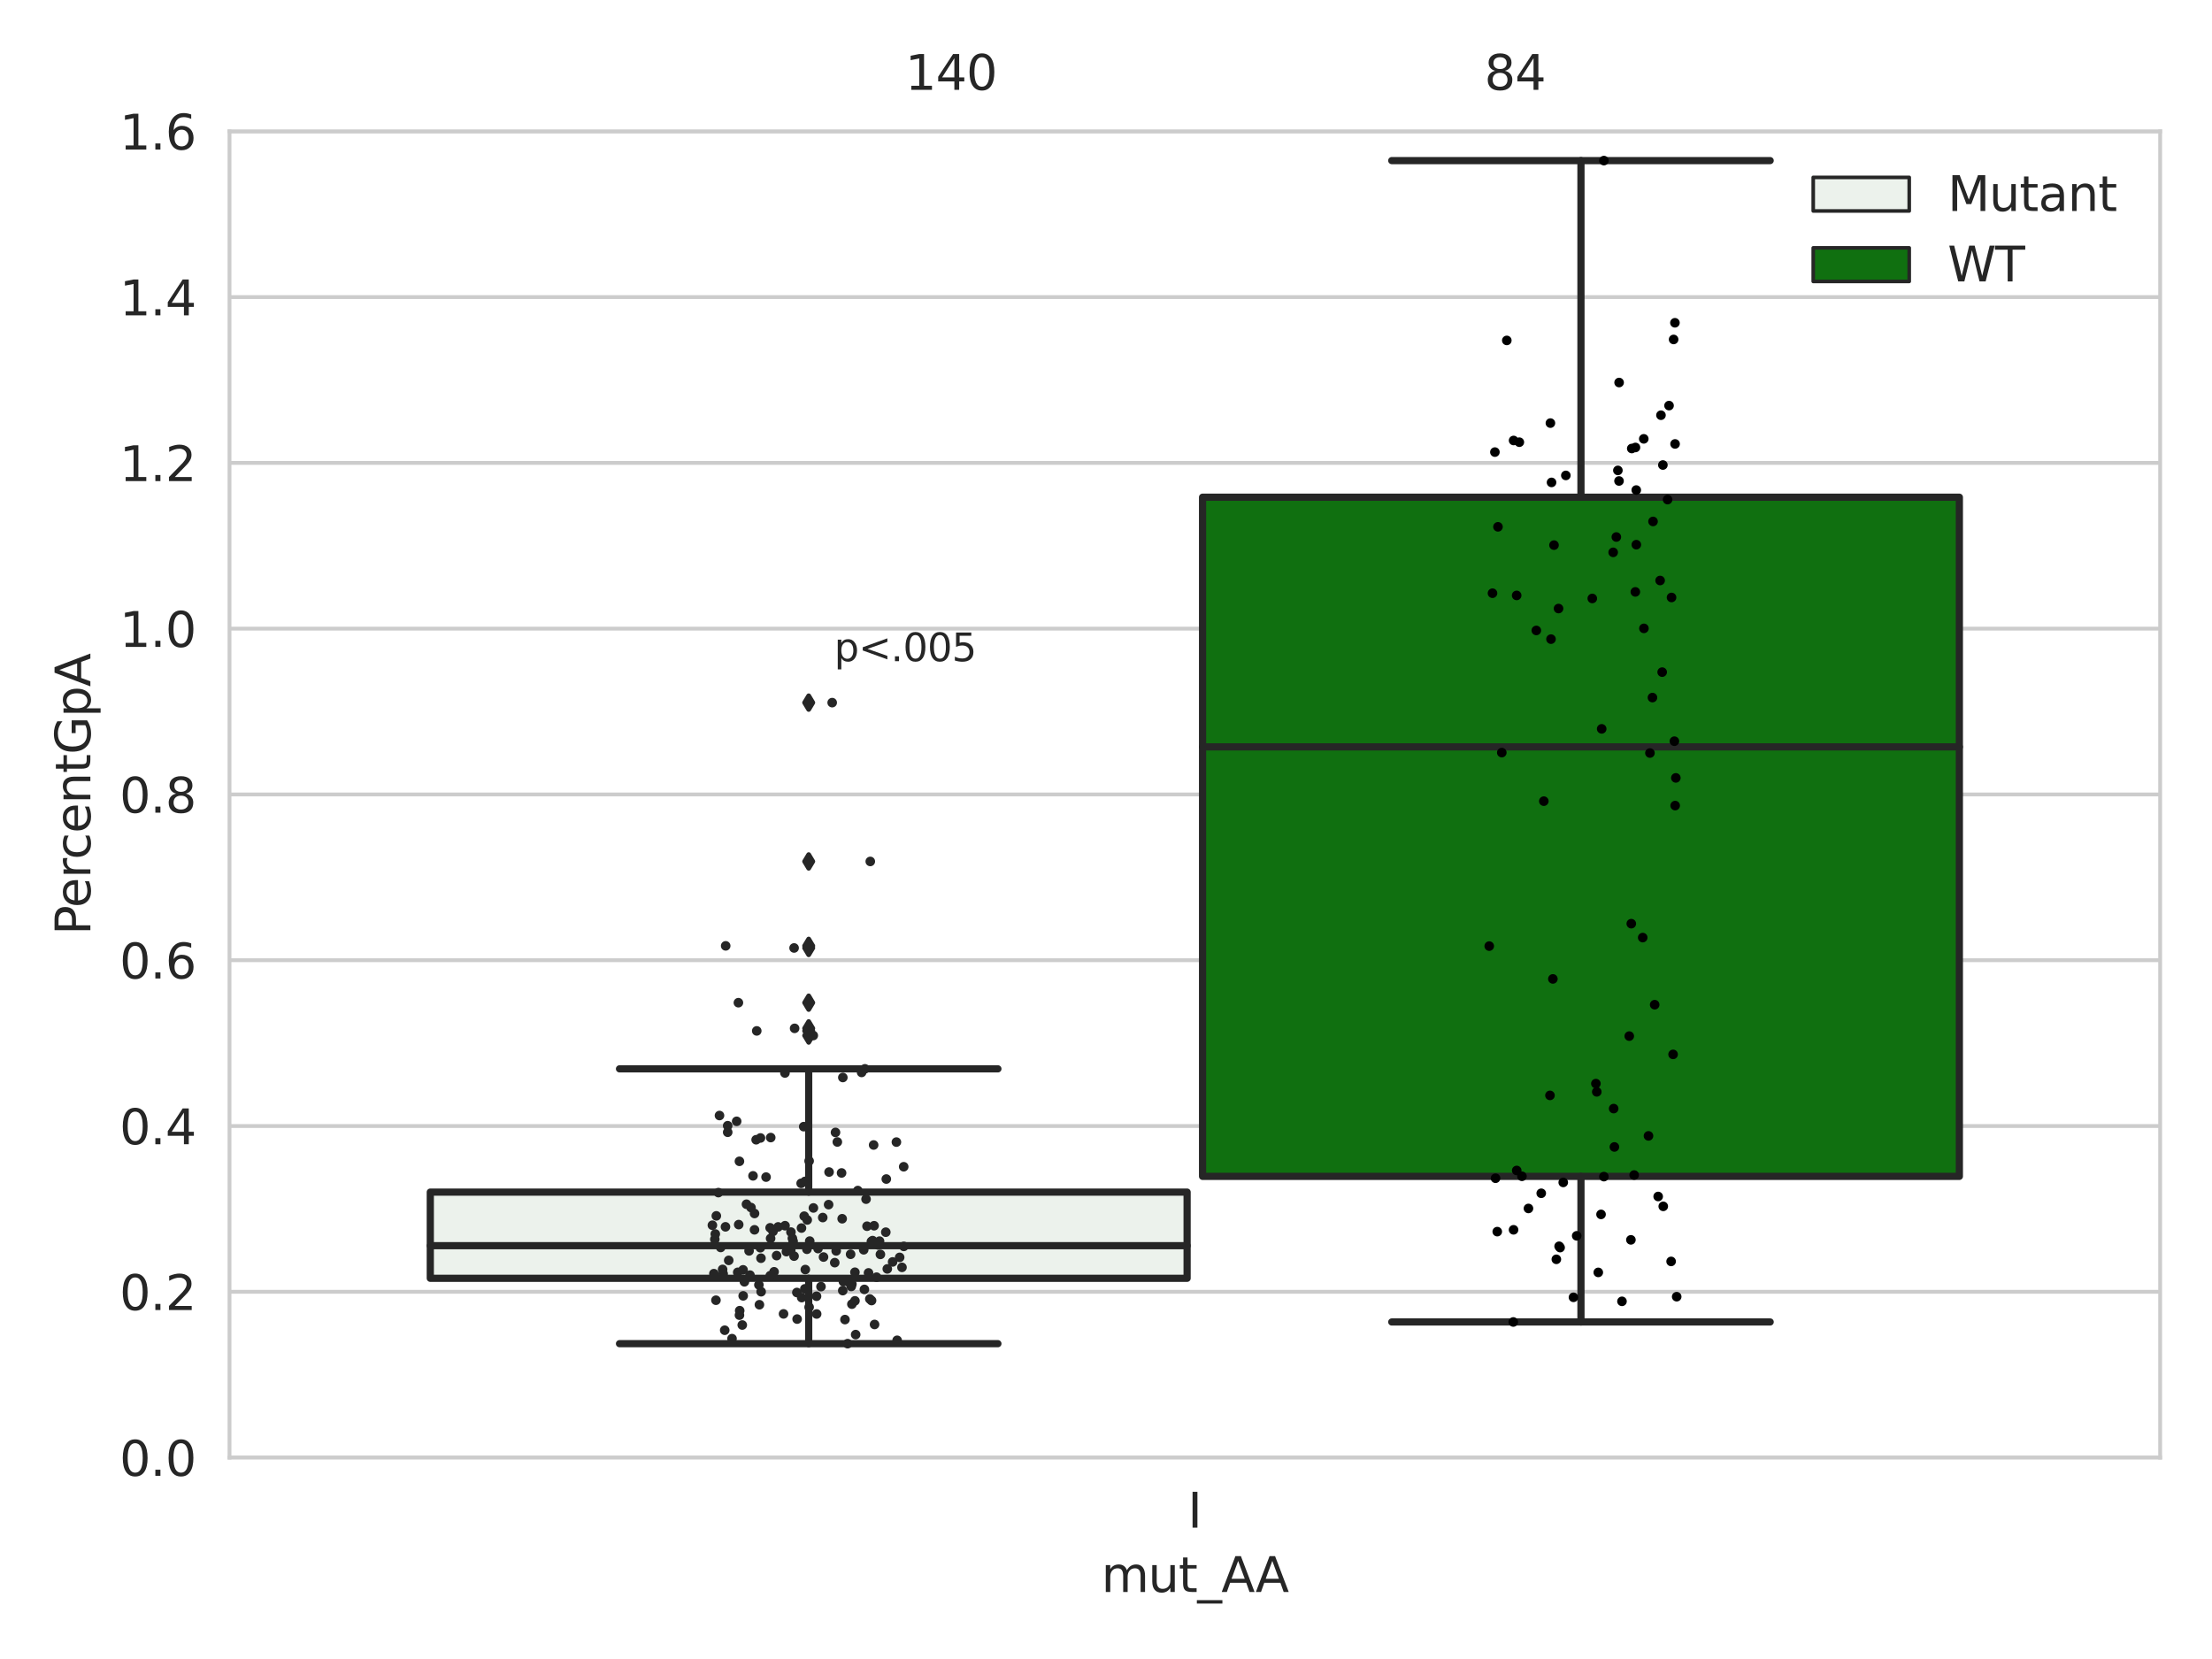 <?xml version="1.0" encoding="utf-8" standalone="no"?>
<!DOCTYPE svg PUBLIC "-//W3C//DTD SVG 1.1//EN"
  "http://www.w3.org/Graphics/SVG/1.1/DTD/svg11.dtd">
<svg xmlns:xlink="http://www.w3.org/1999/xlink" width="460.8pt" height="345.6pt" viewBox="0 0 460.8 345.6" xmlns="http://www.w3.org/2000/svg" version="1.1">
 <defs>
  <style type="text/css">*{stroke-linejoin: round; stroke-linecap: butt}</style>
 </defs>
 <g id="figure_1">
  <g id="patch_1">
   <path d="M 0 345.6 
L 460.8 345.6 
L 460.8 0 
L 0 0 
z
" style="fill: #ffffff"/>
  </g>
  <g id="axes_1">
   <g id="patch_2">
    <path d="M 47.81 303.64 
L 450 303.64 
L 450 27.354 
L 47.81 27.354 
z
" style="fill: #ffffff"/>
   </g>
   <g id="matplotlib.axis_1">
    <g id="xtick_1">
     <g id="text_1">
      <!-- I -->
      <g style="fill: #262626" transform="translate(247.43 318.238)scale(0.1 -0.1)">
       <defs>
        <path id="DejaVuSans-49" d="M 628 4666 
L 1259 4666 
L 1259 0 
L 628 0 
L 628 4666 
z
" transform="scale(0.016)"/>
       </defs>
       <use xlink:href="#DejaVuSans-49"/>
      </g>
     </g>
    </g>
    <g id="text_2">
     <!-- mut_AA -->
     <g style="fill: #262626" transform="translate(229.428 331.638)scale(0.1 -0.1)">
      <defs>
       <path id="DejaVuSans-6d" d="M 3328 2828 
Q 3544 3216 3844 3400 
Q 4144 3584 4550 3584 
Q 5097 3584 5394 3201 
Q 5691 2819 5691 2113 
L 5691 0 
L 5113 0 
L 5113 2094 
Q 5113 2597 4934 2840 
Q 4756 3084 4391 3084 
Q 3944 3084 3684 2787 
Q 3425 2491 3425 1978 
L 3425 0 
L 2847 0 
L 2847 2094 
Q 2847 2600 2669 2842 
Q 2491 3084 2119 3084 
Q 1678 3084 1418 2786 
Q 1159 2488 1159 1978 
L 1159 0 
L 581 0 
L 581 3500 
L 1159 3500 
L 1159 2956 
Q 1356 3278 1631 3431 
Q 1906 3584 2284 3584 
Q 2666 3584 2933 3390 
Q 3200 3197 3328 2828 
z
" transform="scale(0.016)"/>
       <path id="DejaVuSans-75" d="M 544 1381 
L 544 3500 
L 1119 3500 
L 1119 1403 
Q 1119 906 1312 657 
Q 1506 409 1894 409 
Q 2359 409 2629 706 
Q 2900 1003 2900 1516 
L 2900 3500 
L 3475 3500 
L 3475 0 
L 2900 0 
L 2900 538 
Q 2691 219 2414 64 
Q 2138 -91 1772 -91 
Q 1169 -91 856 284 
Q 544 659 544 1381 
z
M 1991 3584 
L 1991 3584 
z
" transform="scale(0.016)"/>
       <path id="DejaVuSans-74" d="M 1172 4494 
L 1172 3500 
L 2356 3500 
L 2356 3053 
L 1172 3053 
L 1172 1153 
Q 1172 725 1289 603 
Q 1406 481 1766 481 
L 2356 481 
L 2356 0 
L 1766 0 
Q 1100 0 847 248 
Q 594 497 594 1153 
L 594 3053 
L 172 3053 
L 172 3500 
L 594 3500 
L 594 4494 
L 1172 4494 
z
" transform="scale(0.016)"/>
       <path id="DejaVuSans-5f" d="M 3263 -1063 
L 3263 -1509 
L -63 -1509 
L -63 -1063 
L 3263 -1063 
z
" transform="scale(0.016)"/>
       <path id="DejaVuSans-41" d="M 2188 4044 
L 1331 1722 
L 3047 1722 
L 2188 4044 
z
M 1831 4666 
L 2547 4666 
L 4325 0 
L 3669 0 
L 3244 1197 
L 1141 1197 
L 716 0 
L 50 0 
L 1831 4666 
z
" transform="scale(0.016)"/>
      </defs>
      <use xlink:href="#DejaVuSans-6d"/>
      <use xlink:href="#DejaVuSans-75" x="97.412"/>
      <use xlink:href="#DejaVuSans-74" x="160.791"/>
      <use xlink:href="#DejaVuSans-5f" x="200"/>
      <use xlink:href="#DejaVuSans-41" x="250"/>
      <use xlink:href="#DejaVuSans-41" x="321.158"/>
     </g>
    </g>
   </g>
   <g id="matplotlib.axis_2">
    <g id="ytick_1">
     <g id="line2d_1">
      <path d="M 47.81 303.64 
L 450 303.64 
" clip-path="url(#pb70821bdb3)" style="fill: none; stroke: #cccccc; stroke-width: 0.8; stroke-linecap: round"/>
     </g>
     <g id="text_3">
      <!-- 0.0 -->
      <g style="fill: #262626" transform="translate(24.907 307.439)scale(0.1 -0.1)">
       <defs>
        <path id="DejaVuSans-30" d="M 2034 4250 
Q 1547 4250 1301 3770 
Q 1056 3291 1056 2328 
Q 1056 1369 1301 889 
Q 1547 409 2034 409 
Q 2525 409 2770 889 
Q 3016 1369 3016 2328 
Q 3016 3291 2770 3770 
Q 2525 4250 2034 4250 
z
M 2034 4750 
Q 2819 4750 3233 4129 
Q 3647 3509 3647 2328 
Q 3647 1150 3233 529 
Q 2819 -91 2034 -91 
Q 1250 -91 836 529 
Q 422 1150 422 2328 
Q 422 3509 836 4129 
Q 1250 4750 2034 4750 
z
" transform="scale(0.016)"/>
        <path id="DejaVuSans-2e" d="M 684 794 
L 1344 794 
L 1344 0 
L 684 0 
L 684 794 
z
" transform="scale(0.016)"/>
       </defs>
       <use xlink:href="#DejaVuSans-30"/>
       <use xlink:href="#DejaVuSans-2e" x="63.623"/>
       <use xlink:href="#DejaVuSans-30" x="95.41"/>
      </g>
     </g>
    </g>
    <g id="ytick_2">
     <g id="line2d_2">
      <path d="M 47.81 269.104 
L 450 269.104 
" clip-path="url(#pb70821bdb3)" style="fill: none; stroke: #cccccc; stroke-width: 0.8; stroke-linecap: round"/>
     </g>
     <g id="text_4">
      <!-- 0.2 -->
      <g style="fill: #262626" transform="translate(24.907 272.903)scale(0.1 -0.1)">
       <defs>
        <path id="DejaVuSans-32" d="M 1228 531 
L 3431 531 
L 3431 0 
L 469 0 
L 469 531 
Q 828 903 1448 1529 
Q 2069 2156 2228 2338 
Q 2531 2678 2651 2914 
Q 2772 3150 2772 3378 
Q 2772 3750 2511 3984 
Q 2250 4219 1831 4219 
Q 1534 4219 1204 4116 
Q 875 4013 500 3803 
L 500 4441 
Q 881 4594 1212 4672 
Q 1544 4750 1819 4750 
Q 2544 4750 2975 4387 
Q 3406 4025 3406 3419 
Q 3406 3131 3298 2873 
Q 3191 2616 2906 2266 
Q 2828 2175 2409 1742 
Q 1991 1309 1228 531 
z
" transform="scale(0.016)"/>
       </defs>
       <use xlink:href="#DejaVuSans-30"/>
       <use xlink:href="#DejaVuSans-2e" x="63.623"/>
       <use xlink:href="#DejaVuSans-32" x="95.41"/>
      </g>
     </g>
    </g>
    <g id="ytick_3">
     <g id="line2d_3">
      <path d="M 47.81 234.568 
L 450 234.568 
" clip-path="url(#pb70821bdb3)" style="fill: none; stroke: #cccccc; stroke-width: 0.8; stroke-linecap: round"/>
     </g>
     <g id="text_5">
      <!-- 0.4 -->
      <g style="fill: #262626" transform="translate(24.907 238.368)scale(0.1 -0.1)">
       <defs>
        <path id="DejaVuSans-34" d="M 2419 4116 
L 825 1625 
L 2419 1625 
L 2419 4116 
z
M 2253 4666 
L 3047 4666 
L 3047 1625 
L 3713 1625 
L 3713 1100 
L 3047 1100 
L 3047 0 
L 2419 0 
L 2419 1100 
L 313 1100 
L 313 1709 
L 2253 4666 
z
" transform="scale(0.016)"/>
       </defs>
       <use xlink:href="#DejaVuSans-30"/>
       <use xlink:href="#DejaVuSans-2e" x="63.623"/>
       <use xlink:href="#DejaVuSans-34" x="95.41"/>
      </g>
     </g>
    </g>
    <g id="ytick_4">
     <g id="line2d_4">
      <path d="M 47.81 200.033 
L 450 200.033 
" clip-path="url(#pb70821bdb3)" style="fill: none; stroke: #cccccc; stroke-width: 0.8; stroke-linecap: round"/>
     </g>
     <g id="text_6">
      <!-- 0.6 -->
      <g style="fill: #262626" transform="translate(24.907 203.832)scale(0.1 -0.1)">
       <defs>
        <path id="DejaVuSans-36" d="M 2113 2584 
Q 1688 2584 1439 2293 
Q 1191 2003 1191 1497 
Q 1191 994 1439 701 
Q 1688 409 2113 409 
Q 2538 409 2786 701 
Q 3034 994 3034 1497 
Q 3034 2003 2786 2293 
Q 2538 2584 2113 2584 
z
M 3366 4563 
L 3366 3988 
Q 3128 4100 2886 4159 
Q 2644 4219 2406 4219 
Q 1781 4219 1451 3797 
Q 1122 3375 1075 2522 
Q 1259 2794 1537 2939 
Q 1816 3084 2150 3084 
Q 2853 3084 3261 2657 
Q 3669 2231 3669 1497 
Q 3669 778 3244 343 
Q 2819 -91 2113 -91 
Q 1303 -91 875 529 
Q 447 1150 447 2328 
Q 447 3434 972 4092 
Q 1497 4750 2381 4750 
Q 2619 4750 2861 4703 
Q 3103 4656 3366 4563 
z
" transform="scale(0.016)"/>
       </defs>
       <use xlink:href="#DejaVuSans-30"/>
       <use xlink:href="#DejaVuSans-2e" x="63.623"/>
       <use xlink:href="#DejaVuSans-36" x="95.41"/>
      </g>
     </g>
    </g>
    <g id="ytick_5">
     <g id="line2d_5">
      <path d="M 47.81 165.497 
L 450 165.497 
" clip-path="url(#pb70821bdb3)" style="fill: none; stroke: #cccccc; stroke-width: 0.8; stroke-linecap: round"/>
     </g>
     <g id="text_7">
      <!-- 0.8 -->
      <g style="fill: #262626" transform="translate(24.907 169.296)scale(0.1 -0.1)">
       <defs>
        <path id="DejaVuSans-38" d="M 2034 2216 
Q 1584 2216 1326 1975 
Q 1069 1734 1069 1313 
Q 1069 891 1326 650 
Q 1584 409 2034 409 
Q 2484 409 2743 651 
Q 3003 894 3003 1313 
Q 3003 1734 2745 1975 
Q 2488 2216 2034 2216 
z
M 1403 2484 
Q 997 2584 770 2862 
Q 544 3141 544 3541 
Q 544 4100 942 4425 
Q 1341 4750 2034 4750 
Q 2731 4750 3128 4425 
Q 3525 4100 3525 3541 
Q 3525 3141 3298 2862 
Q 3072 2584 2669 2484 
Q 3125 2378 3379 2068 
Q 3634 1759 3634 1313 
Q 3634 634 3220 271 
Q 2806 -91 2034 -91 
Q 1263 -91 848 271 
Q 434 634 434 1313 
Q 434 1759 690 2068 
Q 947 2378 1403 2484 
z
M 1172 3481 
Q 1172 3119 1398 2916 
Q 1625 2713 2034 2713 
Q 2441 2713 2670 2916 
Q 2900 3119 2900 3481 
Q 2900 3844 2670 4047 
Q 2441 4250 2034 4250 
Q 1625 4250 1398 4047 
Q 1172 3844 1172 3481 
z
" transform="scale(0.016)"/>
       </defs>
       <use xlink:href="#DejaVuSans-30"/>
       <use xlink:href="#DejaVuSans-2e" x="63.623"/>
       <use xlink:href="#DejaVuSans-38" x="95.41"/>
      </g>
     </g>
    </g>
    <g id="ytick_6">
     <g id="line2d_6">
      <path d="M 47.81 130.961 
L 450 130.961 
" clip-path="url(#pb70821bdb3)" style="fill: none; stroke: #cccccc; stroke-width: 0.8; stroke-linecap: round"/>
     </g>
     <g id="text_8">
      <!-- 1.0 -->
      <g style="fill: #262626" transform="translate(24.907 134.76)scale(0.1 -0.1)">
       <defs>
        <path id="DejaVuSans-31" d="M 794 531 
L 1825 531 
L 1825 4091 
L 703 3866 
L 703 4441 
L 1819 4666 
L 2450 4666 
L 2450 531 
L 3481 531 
L 3481 0 
L 794 0 
L 794 531 
z
" transform="scale(0.016)"/>
       </defs>
       <use xlink:href="#DejaVuSans-31"/>
       <use xlink:href="#DejaVuSans-2e" x="63.623"/>
       <use xlink:href="#DejaVuSans-30" x="95.41"/>
      </g>
     </g>
    </g>
    <g id="ytick_7">
     <g id="line2d_7">
      <path d="M 47.81 96.425 
L 450 96.425 
" clip-path="url(#pb70821bdb3)" style="fill: none; stroke: #cccccc; stroke-width: 0.8; stroke-linecap: round"/>
     </g>
     <g id="text_9">
      <!-- 1.2 -->
      <g style="fill: #262626" transform="translate(24.907 100.225)scale(0.1 -0.1)">
       <use xlink:href="#DejaVuSans-31"/>
       <use xlink:href="#DejaVuSans-2e" x="63.623"/>
       <use xlink:href="#DejaVuSans-32" x="95.41"/>
      </g>
     </g>
    </g>
    <g id="ytick_8">
     <g id="line2d_8">
      <path d="M 47.81 61.89 
L 450 61.89 
" clip-path="url(#pb70821bdb3)" style="fill: none; stroke: #cccccc; stroke-width: 0.8; stroke-linecap: round"/>
     </g>
     <g id="text_10">
      <!-- 1.4 -->
      <g style="fill: #262626" transform="translate(24.907 65.689)scale(0.1 -0.1)">
       <use xlink:href="#DejaVuSans-31"/>
       <use xlink:href="#DejaVuSans-2e" x="63.623"/>
       <use xlink:href="#DejaVuSans-34" x="95.41"/>
      </g>
     </g>
    </g>
    <g id="ytick_9">
     <g id="line2d_9">
      <path d="M 47.81 27.354 
L 450 27.354 
" clip-path="url(#pb70821bdb3)" style="fill: none; stroke: #cccccc; stroke-width: 0.8; stroke-linecap: round"/>
     </g>
     <g id="text_11">
      <!-- 1.6 -->
      <g style="fill: #262626" transform="translate(24.907 31.153)scale(0.1 -0.1)">
       <use xlink:href="#DejaVuSans-31"/>
       <use xlink:href="#DejaVuSans-2e" x="63.623"/>
       <use xlink:href="#DejaVuSans-36" x="95.41"/>
      </g>
     </g>
    </g>
    <g id="text_12">
     <!-- PercentGpA -->
     <g style="fill: #262626" transform="translate(18.827 194.774)rotate(-90)scale(0.1 -0.1)">
      <defs>
       <path id="DejaVuSans-50" d="M 1259 4147 
L 1259 2394 
L 2053 2394 
Q 2494 2394 2734 2622 
Q 2975 2850 2975 3272 
Q 2975 3691 2734 3919 
Q 2494 4147 2053 4147 
L 1259 4147 
z
M 628 4666 
L 2053 4666 
Q 2838 4666 3239 4311 
Q 3641 3956 3641 3272 
Q 3641 2581 3239 2228 
Q 2838 1875 2053 1875 
L 1259 1875 
L 1259 0 
L 628 0 
L 628 4666 
z
" transform="scale(0.016)"/>
       <path id="DejaVuSans-65" d="M 3597 1894 
L 3597 1613 
L 953 1613 
Q 991 1019 1311 708 
Q 1631 397 2203 397 
Q 2534 397 2845 478 
Q 3156 559 3463 722 
L 3463 178 
Q 3153 47 2828 -22 
Q 2503 -91 2169 -91 
Q 1331 -91 842 396 
Q 353 884 353 1716 
Q 353 2575 817 3079 
Q 1281 3584 2069 3584 
Q 2775 3584 3186 3129 
Q 3597 2675 3597 1894 
z
M 3022 2063 
Q 3016 2534 2758 2815 
Q 2500 3097 2075 3097 
Q 1594 3097 1305 2825 
Q 1016 2553 972 2059 
L 3022 2063 
z
" transform="scale(0.016)"/>
       <path id="DejaVuSans-72" d="M 2631 2963 
Q 2534 3019 2420 3045 
Q 2306 3072 2169 3072 
Q 1681 3072 1420 2755 
Q 1159 2438 1159 1844 
L 1159 0 
L 581 0 
L 581 3500 
L 1159 3500 
L 1159 2956 
Q 1341 3275 1631 3429 
Q 1922 3584 2338 3584 
Q 2397 3584 2469 3576 
Q 2541 3569 2628 3553 
L 2631 2963 
z
" transform="scale(0.016)"/>
       <path id="DejaVuSans-63" d="M 3122 3366 
L 3122 2828 
Q 2878 2963 2633 3030 
Q 2388 3097 2138 3097 
Q 1578 3097 1268 2742 
Q 959 2388 959 1747 
Q 959 1106 1268 751 
Q 1578 397 2138 397 
Q 2388 397 2633 464 
Q 2878 531 3122 666 
L 3122 134 
Q 2881 22 2623 -34 
Q 2366 -91 2075 -91 
Q 1284 -91 818 406 
Q 353 903 353 1747 
Q 353 2603 823 3093 
Q 1294 3584 2113 3584 
Q 2378 3584 2631 3529 
Q 2884 3475 3122 3366 
z
" transform="scale(0.016)"/>
       <path id="DejaVuSans-6e" d="M 3513 2113 
L 3513 0 
L 2938 0 
L 2938 2094 
Q 2938 2591 2744 2837 
Q 2550 3084 2163 3084 
Q 1697 3084 1428 2787 
Q 1159 2491 1159 1978 
L 1159 0 
L 581 0 
L 581 3500 
L 1159 3500 
L 1159 2956 
Q 1366 3272 1645 3428 
Q 1925 3584 2291 3584 
Q 2894 3584 3203 3211 
Q 3513 2838 3513 2113 
z
" transform="scale(0.016)"/>
       <path id="DejaVuSans-47" d="M 3809 666 
L 3809 1919 
L 2778 1919 
L 2778 2438 
L 4434 2438 
L 4434 434 
Q 4069 175 3628 42 
Q 3188 -91 2688 -91 
Q 1594 -91 976 548 
Q 359 1188 359 2328 
Q 359 3472 976 4111 
Q 1594 4750 2688 4750 
Q 3144 4750 3555 4637 
Q 3966 4525 4313 4306 
L 4313 3634 
Q 3963 3931 3569 4081 
Q 3175 4231 2741 4231 
Q 1884 4231 1454 3753 
Q 1025 3275 1025 2328 
Q 1025 1384 1454 906 
Q 1884 428 2741 428 
Q 3075 428 3337 486 
Q 3600 544 3809 666 
z
" transform="scale(0.016)"/>
       <path id="DejaVuSans-70" d="M 1159 525 
L 1159 -1331 
L 581 -1331 
L 581 3500 
L 1159 3500 
L 1159 2969 
Q 1341 3281 1617 3432 
Q 1894 3584 2278 3584 
Q 2916 3584 3314 3078 
Q 3713 2572 3713 1747 
Q 3713 922 3314 415 
Q 2916 -91 2278 -91 
Q 1894 -91 1617 61 
Q 1341 213 1159 525 
z
M 3116 1747 
Q 3116 2381 2855 2742 
Q 2594 3103 2138 3103 
Q 1681 3103 1420 2742 
Q 1159 2381 1159 1747 
Q 1159 1113 1420 752 
Q 1681 391 2138 391 
Q 2594 391 2855 752 
Q 3116 1113 3116 1747 
z
" transform="scale(0.016)"/>
      </defs>
      <use xlink:href="#DejaVuSans-50"/>
      <use xlink:href="#DejaVuSans-65" x="56.678"/>
      <use xlink:href="#DejaVuSans-72" x="118.201"/>
      <use xlink:href="#DejaVuSans-63" x="157.064"/>
      <use xlink:href="#DejaVuSans-65" x="212.045"/>
      <use xlink:href="#DejaVuSans-6e" x="273.568"/>
      <use xlink:href="#DejaVuSans-74" x="336.947"/>
      <use xlink:href="#DejaVuSans-47" x="376.156"/>
      <use xlink:href="#DejaVuSans-70" x="453.646"/>
      <use xlink:href="#DejaVuSans-41" x="517.123"/>
     </g>
    </g>
   </g>
   <g id="patch_3">
    <path d="M 89.638 266.292 
L 247.296 266.292 
L 247.296 248.337 
L 89.638 248.337 
L 89.638 266.292 
z
" clip-path="url(#pb70821bdb3)" style="fill: #ecf2ec; stroke: #262626; stroke-width: 1.5; stroke-linejoin: miter"/>
   </g>
   <g id="patch_4">
    <path d="M 250.514 245.06 
L 408.172 245.06 
L 408.172 103.576 
L 250.514 103.576 
L 250.514 245.06 
z
" clip-path="url(#pb70821bdb3)" style="fill: #107010; stroke: #262626; stroke-width: 1.5; stroke-linejoin: miter"/>
   </g>
   <g id="patch_5">
    <path d="M 248.905 303.64 
L 248.905 303.64 
L 248.905 303.64 
L 248.905 303.64 
z
" clip-path="url(#pb70821bdb3)" style="fill: #ecf2ec; stroke: #262626; stroke-width: 0.75; stroke-linejoin: miter"/>
   </g>
   <g id="patch_6">
    <path d="M 248.905 303.64 
L 248.905 303.64 
L 248.905 303.64 
L 248.905 303.64 
z
" clip-path="url(#pb70821bdb3)" style="fill: #107010; stroke: #262626; stroke-width: 0.75; stroke-linejoin: miter"/>
   </g>
   <g id="PathCollection_1"/>
   <g id="PathCollection_2"/>
   <g id="line2d_10">
    <path d="M 168.467 266.292 
L 168.467 279.91 
" clip-path="url(#pb70821bdb3)" style="fill: none; stroke: #262626; stroke-width: 1.5; stroke-linecap: round"/>
   </g>
   <g id="line2d_11">
    <path d="M 168.467 248.337 
L 168.467 222.66 
" clip-path="url(#pb70821bdb3)" style="fill: none; stroke: #262626; stroke-width: 1.5; stroke-linecap: round"/>
   </g>
   <g id="line2d_12">
    <path d="M 129.052 279.91 
L 207.882 279.91 
" clip-path="url(#pb70821bdb3)" style="fill: none; stroke: #262626; stroke-width: 1.5; stroke-linecap: round"/>
   </g>
   <g id="line2d_13">
    <path d="M 129.052 222.66 
L 207.882 222.66 
" clip-path="url(#pb70821bdb3)" style="fill: none; stroke: #262626; stroke-width: 1.5; stroke-linecap: round"/>
   </g>
   <g id="line2d_14">
    <defs>
     <path id="m5aecd6e290" d="M -0 1.414 
L 0.849 0 
L 0 -1.414 
L -0.849 -0 
z
" style="stroke: #262626; stroke-linejoin: miter"/>
    </defs>
    <g clip-path="url(#pb70821bdb3)">
     <use xlink:href="#m5aecd6e290" x="168.467" y="215.719" style="fill: #262626; stroke: #262626; stroke-linejoin: miter"/>
     <use xlink:href="#m5aecd6e290" x="168.467" y="214.756" style="fill: #262626; stroke: #262626; stroke-linejoin: miter"/>
     <use xlink:href="#m5aecd6e290" x="168.467" y="214.225" style="fill: #262626; stroke: #262626; stroke-linejoin: miter"/>
     <use xlink:href="#m5aecd6e290" x="168.467" y="208.878" style="fill: #262626; stroke: #262626; stroke-linejoin: miter"/>
     <use xlink:href="#m5aecd6e290" x="168.467" y="197.038" style="fill: #262626; stroke: #262626; stroke-linejoin: miter"/>
     <use xlink:href="#m5aecd6e290" x="168.467" y="179.454" style="fill: #262626; stroke: #262626; stroke-linejoin: miter"/>
     <use xlink:href="#m5aecd6e290" x="168.467" y="146.371" style="fill: #262626; stroke: #262626; stroke-linejoin: miter"/>
     <use xlink:href="#m5aecd6e290" x="168.467" y="197.478" style="fill: #262626; stroke: #262626; stroke-linejoin: miter"/>
    </g>
   </g>
   <g id="line2d_15">
    <path d="M 329.343 245.06 
L 329.343 275.391 
" clip-path="url(#pb70821bdb3)" style="fill: none; stroke: #262626; stroke-width: 1.5; stroke-linecap: round"/>
   </g>
   <g id="line2d_16">
    <path d="M 329.343 103.576 
L 329.343 33.455 
" clip-path="url(#pb70821bdb3)" style="fill: none; stroke: #262626; stroke-width: 1.5; stroke-linecap: round"/>
   </g>
   <g id="line2d_17">
    <path d="M 289.928 275.391 
L 368.758 275.391 
" clip-path="url(#pb70821bdb3)" style="fill: none; stroke: #262626; stroke-width: 1.5; stroke-linecap: round"/>
   </g>
   <g id="line2d_18">
    <path d="M 289.928 33.455 
L 368.758 33.455 
" clip-path="url(#pb70821bdb3)" style="fill: none; stroke: #262626; stroke-width: 1.5; stroke-linecap: round"/>
   </g>
   <g id="line2d_19"/>
   <g id="line2d_20">
    <path d="M 89.638 259.497 
L 247.296 259.497 
" clip-path="url(#pb70821bdb3)" style="fill: none; stroke: #262626; stroke-width: 1.5; stroke-linecap: round"/>
   </g>
   <g id="line2d_21">
    <path d="M 250.514 155.593 
L 408.172 155.593 
" clip-path="url(#pb70821bdb3)" style="fill: none; stroke: #262626; stroke-width: 1.5; stroke-linecap: round"/>
   </g>
   <g id="patch_7">
    <path d="M 47.81 303.64 
L 47.81 27.354 
" style="fill: none; stroke: #cccccc; stroke-width: 0.8; stroke-linejoin: miter; stroke-linecap: square"/>
   </g>
   <g id="patch_8">
    <path d="M 450 303.64 
L 450 27.354 
" style="fill: none; stroke: #cccccc; stroke-width: 0.8; stroke-linejoin: miter; stroke-linecap: square"/>
   </g>
   <g id="patch_9">
    <path d="M 47.81 303.64 
L 450 303.64 
" style="fill: none; stroke: #cccccc; stroke-width: 0.8; stroke-linejoin: miter; stroke-linecap: square"/>
   </g>
   <g id="patch_10">
    <path d="M 47.81 27.354 
L 450 27.354 
" style="fill: none; stroke: #cccccc; stroke-width: 0.8; stroke-linejoin: miter; stroke-linecap: square"/>
   </g>
   <g id="PathCollection_3">
    <defs>
     <path id="C0_0_5a6a9fa3f4" d="M 0 1 
C 0.265 1 0.52 0.895 0.707 0.707 
C 0.895 0.52 1 0.265 1 -0 
C 1 -0.265 0.895 -0.52 0.707 -0.707 
C 0.52 -0.895 0.265 -1 0 -1 
C -0.265 -1 -0.52 -0.895 -0.707 -0.707 
C -0.895 -0.52 -1 -0.265 -1 0 
C -1 0.265 -0.895 0.52 -0.707 0.707 
C -0.52 0.895 -0.265 1 0 1 
z
"/>
    </defs>
    <g clip-path="url(#pb70821bdb3)">
     <use xlink:href="#C0_0_5a6a9fa3f4" x="149.654" y="248.445" style="fill: #262626"/>
    </g>
    <g clip-path="url(#pb70821bdb3)">
     <use xlink:href="#C0_0_5a6a9fa3f4" x="169.449" y="251.637" style="fill: #262626"/>
    </g>
    <g clip-path="url(#pb70821bdb3)">
     <use xlink:href="#C0_0_5a6a9fa3f4" x="184.528" y="256.688" style="fill: #262626"/>
    </g>
    <g clip-path="url(#pb70821bdb3)">
     <use xlink:href="#C0_0_5a6a9fa3f4" x="171.026" y="268.029" style="fill: #262626"/>
    </g>
    <g clip-path="url(#pb70821bdb3)">
     <use xlink:href="#C0_0_5a6a9fa3f4" x="148.404" y="255.238" style="fill: #262626"/>
    </g>
    <g clip-path="url(#pb70821bdb3)">
     <use xlink:href="#C0_0_5a6a9fa3f4" x="175.564" y="268.857" style="fill: #262626"/>
    </g>
    <g clip-path="url(#pb70821bdb3)">
     <use xlink:href="#C0_0_5a6a9fa3f4" x="149.884" y="232.385" style="fill: #262626"/>
    </g>
    <g clip-path="url(#pb70821bdb3)">
     <use xlink:href="#C0_0_5a6a9fa3f4" x="161.784" y="261.566" style="fill: #262626"/>
    </g>
    <g clip-path="url(#pb70821bdb3)">
     <use xlink:href="#C0_0_5a6a9fa3f4" x="181.561" y="270.931" style="fill: #262626"/>
    </g>
    <g clip-path="url(#pb70821bdb3)">
     <use xlink:href="#C0_0_5a6a9fa3f4" x="181.994" y="238.523" style="fill: #262626"/>
    </g>
    <g clip-path="url(#pb70821bdb3)">
     <use xlink:href="#C0_0_5a6a9fa3f4" x="180.07" y="268.606" style="fill: #262626"/>
    </g>
    <g clip-path="url(#pb70821bdb3)">
     <use xlink:href="#C0_0_5a6a9fa3f4" x="157.184" y="252.793" style="fill: #262626"/>
    </g>
    <g clip-path="url(#pb70821bdb3)">
     <use xlink:href="#C0_0_5a6a9fa3f4" x="182.945" y="259.347" style="fill: #262626"/>
    </g>
    <g clip-path="url(#pb70821bdb3)">
     <use xlink:href="#C0_0_5a6a9fa3f4" x="168.556" y="241.861" style="fill: #262626"/>
    </g>
    <g clip-path="url(#pb70821bdb3)">
     <use xlink:href="#C0_0_5a6a9fa3f4" x="165.419" y="261.673" style="fill: #262626"/>
    </g>
    <g clip-path="url(#pb70821bdb3)">
     <use xlink:href="#C0_0_5a6a9fa3f4" x="166.058" y="274.788" style="fill: #262626"/>
    </g>
    <g clip-path="url(#pb70821bdb3)">
     <use xlink:href="#C0_0_5a6a9fa3f4" x="182.09" y="255.344" style="fill: #262626"/>
    </g>
    <g clip-path="url(#pb70821bdb3)">
     <use xlink:href="#C0_0_5a6a9fa3f4" x="149.226" y="253.287" style="fill: #262626"/>
    </g>
    <g clip-path="url(#pb70821bdb3)">
     <use xlink:href="#C0_0_5a6a9fa3f4" x="154.044" y="273.973" style="fill: #262626"/>
    </g>
    <g clip-path="url(#pb70821bdb3)">
     <use xlink:href="#C0_0_5a6a9fa3f4" x="157.177" y="256.193" style="fill: #262626"/>
    </g>
    <g clip-path="url(#pb70821bdb3)">
     <use xlink:href="#C0_0_5a6a9fa3f4" x="157.517" y="237.431" style="fill: #262626"/>
    </g>
    <g clip-path="url(#pb70821bdb3)">
     <use xlink:href="#C0_0_5a6a9fa3f4" x="150.131" y="259.87" style="fill: #262626"/>
    </g>
    <g clip-path="url(#pb70821bdb3)">
     <use xlink:href="#C0_0_5a6a9fa3f4" x="169.421" y="215.719" style="fill: #262626"/>
    </g>
    <g clip-path="url(#pb70821bdb3)">
     <use xlink:href="#C0_0_5a6a9fa3f4" x="152.493" y="278.864" style="fill: #262626"/>
    </g>
    <g clip-path="url(#pb70821bdb3)">
     <use xlink:href="#C0_0_5a6a9fa3f4" x="156.236" y="265.632" style="fill: #262626"/>
    </g>
    <g clip-path="url(#pb70821bdb3)">
     <use xlink:href="#C0_0_5a6a9fa3f4" x="176.023" y="274.891" style="fill: #262626"/>
    </g>
    <g clip-path="url(#pb70821bdb3)">
     <use xlink:href="#C0_0_5a6a9fa3f4" x="161.254" y="264.938" style="fill: #262626"/>
    </g>
    <g clip-path="url(#pb70821bdb3)">
     <use xlink:href="#C0_0_5a6a9fa3f4" x="158.558" y="269.089" style="fill: #262626"/>
    </g>
    <g clip-path="url(#pb70821bdb3)">
     <use xlink:href="#C0_0_5a6a9fa3f4" x="185.949" y="262.883" style="fill: #262626"/>
    </g>
    <g clip-path="url(#pb70821bdb3)">
     <use xlink:href="#C0_0_5a6a9fa3f4" x="177.197" y="261.288" style="fill: #262626"/>
    </g>
    <g clip-path="url(#pb70821bdb3)">
     <use xlink:href="#C0_0_5a6a9fa3f4" x="180.616" y="255.443" style="fill: #262626"/>
    </g>
    <g clip-path="url(#pb70821bdb3)">
     <use xlink:href="#C0_0_5a6a9fa3f4" x="174.05" y="235.901" style="fill: #262626"/>
    </g>
    <g clip-path="url(#pb70821bdb3)">
     <use xlink:href="#C0_0_5a6a9fa3f4" x="188.257" y="243.054" style="fill: #262626"/>
    </g>
    <g clip-path="url(#pb70821bdb3)">
     <use xlink:href="#C0_0_5a6a9fa3f4" x="153.682" y="265.049" style="fill: #262626"/>
    </g>
    <g clip-path="url(#pb70821bdb3)">
     <use xlink:href="#C0_0_5a6a9fa3f4" x="175.579" y="224.462" style="fill: #262626"/>
    </g>
    <g clip-path="url(#pb70821bdb3)">
     <use xlink:href="#C0_0_5a6a9fa3f4" x="181.2" y="270.595" style="fill: #262626"/>
    </g>
    <g clip-path="url(#pb70821bdb3)">
     <use xlink:href="#C0_0_5a6a9fa3f4" x="180.417" y="249.806" style="fill: #262626"/>
    </g>
    <g clip-path="url(#pb70821bdb3)">
     <use xlink:href="#C0_0_5a6a9fa3f4" x="165.065" y="257.971" style="fill: #262626"/>
    </g>
    <g clip-path="url(#pb70821bdb3)">
     <use xlink:href="#C0_0_5a6a9fa3f4" x="175.698" y="266.983" style="fill: #262626"/>
    </g>
    <g clip-path="url(#pb70821bdb3)">
     <use xlink:href="#C0_0_5a6a9fa3f4" x="160.531" y="257.99" style="fill: #262626"/>
    </g>
    <g clip-path="url(#pb70821bdb3)">
     <use xlink:href="#C0_0_5a6a9fa3f4" x="180.927" y="265.165" style="fill: #262626"/>
    </g>
    <g clip-path="url(#pb70821bdb3)">
     <use xlink:href="#C0_0_5a6a9fa3f4" x="183.404" y="261.315" style="fill: #262626"/>
    </g>
    <g clip-path="url(#pb70821bdb3)">
     <use xlink:href="#C0_0_5a6a9fa3f4" x="149.145" y="270.859" style="fill: #262626"/>
    </g>
    <g clip-path="url(#pb70821bdb3)">
     <use xlink:href="#C0_0_5a6a9fa3f4" x="150.653" y="265.371" style="fill: #262626"/>
    </g>
    <g clip-path="url(#pb70821bdb3)">
     <use xlink:href="#C0_0_5a6a9fa3f4" x="171.394" y="253.638" style="fill: #262626"/>
    </g>
    <g clip-path="url(#pb70821bdb3)">
     <use xlink:href="#C0_0_5a6a9fa3f4" x="154.818" y="269.951" style="fill: #262626"/>
    </g>
    <g clip-path="url(#pb70821bdb3)">
     <use xlink:href="#C0_0_5a6a9fa3f4" x="167.763" y="264.474" style="fill: #262626"/>
    </g>
    <g clip-path="url(#pb70821bdb3)">
     <use xlink:href="#C0_0_5a6a9fa3f4" x="188.279" y="259.646" style="fill: #262626"/>
    </g>
    <g clip-path="url(#pb70821bdb3)">
     <use xlink:href="#C0_0_5a6a9fa3f4" x="170.407" y="260.097" style="fill: #262626"/>
    </g>
    <g clip-path="url(#pb70821bdb3)">
     <use xlink:href="#C0_0_5a6a9fa3f4" x="151.589" y="234.504" style="fill: #262626"/>
    </g>
    <g clip-path="url(#pb70821bdb3)">
     <use xlink:href="#C0_0_5a6a9fa3f4" x="148.715" y="265.324" style="fill: #262626"/>
    </g>
    <g clip-path="url(#pb70821bdb3)">
     <use xlink:href="#C0_0_5a6a9fa3f4" x="176.576" y="279.91" style="fill: #262626"/>
    </g>
    <g clip-path="url(#pb70821bdb3)">
     <use xlink:href="#C0_0_5a6a9fa3f4" x="157.645" y="214.756" style="fill: #262626"/>
    </g>
    <g clip-path="url(#pb70821bdb3)">
     <use xlink:href="#C0_0_5a6a9fa3f4" x="167.531" y="253.352" style="fill: #262626"/>
    </g>
    <g clip-path="url(#pb70821bdb3)">
     <use xlink:href="#C0_0_5a6a9fa3f4" x="183.225" y="258.554" style="fill: #262626"/>
    </g>
    <g clip-path="url(#pb70821bdb3)">
     <use xlink:href="#C0_0_5a6a9fa3f4" x="186.891" y="279.208" style="fill: #262626"/>
    </g>
    <g clip-path="url(#pb70821bdb3)">
     <use xlink:href="#C0_0_5a6a9fa3f4" x="168.097" y="260.243" style="fill: #262626"/>
    </g>
    <g clip-path="url(#pb70821bdb3)">
     <use xlink:href="#C0_0_5a6a9fa3f4" x="150.532" y="264.441" style="fill: #262626"/>
    </g>
    <g clip-path="url(#pb70821bdb3)">
     <use xlink:href="#C0_0_5a6a9fa3f4" x="165.533" y="214.225" style="fill: #262626"/>
    </g>
    <g clip-path="url(#pb70821bdb3)">
     <use xlink:href="#C0_0_5a6a9fa3f4" x="151.594" y="235.87" style="fill: #262626"/>
    </g>
    <g clip-path="url(#pb70821bdb3)">
     <use xlink:href="#C0_0_5a6a9fa3f4" x="163.519" y="223.521" style="fill: #262626"/>
    </g>
    <g clip-path="url(#pb70821bdb3)">
     <use xlink:href="#C0_0_5a6a9fa3f4" x="158.093" y="267.664" style="fill: #262626"/>
    </g>
    <g clip-path="url(#pb70821bdb3)">
     <use xlink:href="#C0_0_5a6a9fa3f4" x="161.035" y="256.525" style="fill: #262626"/>
    </g>
    <g clip-path="url(#pb70821bdb3)">
     <use xlink:href="#C0_0_5a6a9fa3f4" x="159.585" y="245.21" style="fill: #262626"/>
    </g>
    <g clip-path="url(#pb70821bdb3)">
     <use xlink:href="#C0_0_5a6a9fa3f4" x="162.101" y="255.585" style="fill: #262626"/>
    </g>
    <g clip-path="url(#pb70821bdb3)">
     <use xlink:href="#C0_0_5a6a9fa3f4" x="160.433" y="255.772" style="fill: #262626"/>
    </g>
    <g clip-path="url(#pb70821bdb3)">
     <use xlink:href="#C0_0_5a6a9fa3f4" x="160.557" y="236.976" style="fill: #262626"/>
    </g>
    <g clip-path="url(#pb70821bdb3)">
     <use xlink:href="#C0_0_5a6a9fa3f4" x="182.188" y="275.91" style="fill: #262626"/>
    </g>
    <g clip-path="url(#pb70821bdb3)">
     <use xlink:href="#C0_0_5a6a9fa3f4" x="164.769" y="256.664" style="fill: #262626"/>
    </g>
    <g clip-path="url(#pb70821bdb3)">
     <use xlink:href="#C0_0_5a6a9fa3f4" x="149.009" y="257.065" style="fill: #262626"/>
    </g>
    <g clip-path="url(#pb70821bdb3)">
     <use xlink:href="#C0_0_5a6a9fa3f4" x="187.901" y="264.015" style="fill: #262626"/>
    </g>
    <g clip-path="url(#pb70821bdb3)">
     <use xlink:href="#C0_0_5a6a9fa3f4" x="182.606" y="266.061" style="fill: #262626"/>
    </g>
    <g clip-path="url(#pb70821bdb3)">
     <use xlink:href="#C0_0_5a6a9fa3f4" x="184.841" y="264.333" style="fill: #262626"/>
    </g>
    <g clip-path="url(#pb70821bdb3)">
     <use xlink:href="#C0_0_5a6a9fa3f4" x="177.462" y="271.677" style="fill: #262626"/>
    </g>
    <g clip-path="url(#pb70821bdb3)">
     <use xlink:href="#C0_0_5a6a9fa3f4" x="178.25" y="278.019" style="fill: #262626"/>
    </g>
    <g clip-path="url(#pb70821bdb3)">
     <use xlink:href="#C0_0_5a6a9fa3f4" x="167.01" y="270.311" style="fill: #262626"/>
    </g>
    <g clip-path="url(#pb70821bdb3)">
     <use xlink:href="#C0_0_5a6a9fa3f4" x="154.796" y="264.532" style="fill: #262626"/>
    </g>
    <g clip-path="url(#pb70821bdb3)">
     <use xlink:href="#C0_0_5a6a9fa3f4" x="167.427" y="234.701" style="fill: #262626"/>
    </g>
    <g clip-path="url(#pb70821bdb3)">
     <use xlink:href="#C0_0_5a6a9fa3f4" x="172.71" y="244.156" style="fill: #262626"/>
    </g>
    <g clip-path="url(#pb70821bdb3)">
     <use xlink:href="#C0_0_5a6a9fa3f4" x="154.092" y="273.036" style="fill: #262626"/>
    </g>
    <g clip-path="url(#pb70821bdb3)">
     <use xlink:href="#C0_0_5a6a9fa3f4" x="168.556" y="272.308" style="fill: #262626"/>
    </g>
    <g clip-path="url(#pb70821bdb3)">
     <use xlink:href="#C0_0_5a6a9fa3f4" x="166.893" y="246.511" style="fill: #262626"/>
    </g>
    <g clip-path="url(#pb70821bdb3)">
     <use xlink:href="#C0_0_5a6a9fa3f4" x="156.867" y="244.951" style="fill: #262626"/>
    </g>
    <g clip-path="url(#pb70821bdb3)">
     <use xlink:href="#C0_0_5a6a9fa3f4" x="167.69" y="246.113" style="fill: #262626"/>
    </g>
    <g clip-path="url(#pb70821bdb3)">
     <use xlink:href="#C0_0_5a6a9fa3f4" x="163.825" y="260.738" style="fill: #262626"/>
    </g>
    <g clip-path="url(#pb70821bdb3)">
     <use xlink:href="#C0_0_5a6a9fa3f4" x="148.909" y="258.169" style="fill: #262626"/>
    </g>
    <g clip-path="url(#pb70821bdb3)">
     <use xlink:href="#C0_0_5a6a9fa3f4" x="187.414" y="261.934" style="fill: #262626"/>
    </g>
    <g clip-path="url(#pb70821bdb3)">
     <use xlink:href="#C0_0_5a6a9fa3f4" x="150.974" y="277.111" style="fill: #262626"/>
    </g>
    <g clip-path="url(#pb70821bdb3)">
     <use xlink:href="#C0_0_5a6a9fa3f4" x="154.627" y="276.024" style="fill: #262626"/>
    </g>
    <g clip-path="url(#pb70821bdb3)">
     <use xlink:href="#C0_0_5a6a9fa3f4" x="166.963" y="255.826" style="fill: #262626"/>
    </g>
    <g clip-path="url(#pb70821bdb3)">
     <use xlink:href="#C0_0_5a6a9fa3f4" x="178.699" y="248.013" style="fill: #262626"/>
    </g>
    <g clip-path="url(#pb70821bdb3)">
     <use xlink:href="#C0_0_5a6a9fa3f4" x="167.662" y="268.491" style="fill: #262626"/>
    </g>
    <g clip-path="url(#pb70821bdb3)">
     <use xlink:href="#C0_0_5a6a9fa3f4" x="173.894" y="263.034" style="fill: #262626"/>
    </g>
    <g clip-path="url(#pb70821bdb3)">
     <use xlink:href="#C0_0_5a6a9fa3f4" x="155.506" y="250.863" style="fill: #262626"/>
    </g>
    <g clip-path="url(#pb70821bdb3)">
     <use xlink:href="#C0_0_5a6a9fa3f4" x="178.095" y="265.032" style="fill: #262626"/>
    </g>
    <g clip-path="url(#pb70821bdb3)">
     <use xlink:href="#C0_0_5a6a9fa3f4" x="172.614" y="250.945" style="fill: #262626"/>
    </g>
    <g clip-path="url(#pb70821bdb3)">
     <use xlink:href="#C0_0_5a6a9fa3f4" x="153.823" y="208.878" style="fill: #262626"/>
    </g>
    <g clip-path="url(#pb70821bdb3)">
     <use xlink:href="#C0_0_5a6a9fa3f4" x="158.526" y="262.108" style="fill: #262626"/>
    </g>
    <g clip-path="url(#pb70821bdb3)">
     <use xlink:href="#C0_0_5a6a9fa3f4" x="158.42" y="237.058" style="fill: #262626"/>
    </g>
    <g clip-path="url(#pb70821bdb3)">
     <use xlink:href="#C0_0_5a6a9fa3f4" x="181.781" y="258.441" style="fill: #262626"/>
    </g>
    <g clip-path="url(#pb70821bdb3)">
     <use xlink:href="#C0_0_5a6a9fa3f4" x="151.175" y="197.038" style="fill: #262626"/>
    </g>
    <g clip-path="url(#pb70821bdb3)">
     <use xlink:href="#C0_0_5a6a9fa3f4" x="177.329" y="267.993" style="fill: #262626"/>
    </g>
    <g clip-path="url(#pb70821bdb3)">
     <use xlink:href="#C0_0_5a6a9fa3f4" x="156.044" y="260.584" style="fill: #262626"/>
    </g>
    <g clip-path="url(#pb70821bdb3)">
     <use xlink:href="#C0_0_5a6a9fa3f4" x="165.221" y="258.578" style="fill: #262626"/>
    </g>
    <g clip-path="url(#pb70821bdb3)">
     <use xlink:href="#C0_0_5a6a9fa3f4" x="151.805" y="262.557" style="fill: #262626"/>
    </g>
    <g clip-path="url(#pb70821bdb3)">
     <use xlink:href="#C0_0_5a6a9fa3f4" x="164.726" y="260.427" style="fill: #262626"/>
    </g>
    <g clip-path="url(#pb70821bdb3)">
     <use xlink:href="#C0_0_5a6a9fa3f4" x="181.297" y="179.454" style="fill: #262626"/>
    </g>
    <g clip-path="url(#pb70821bdb3)">
     <use xlink:href="#C0_0_5a6a9fa3f4" x="163.227" y="273.708" style="fill: #262626"/>
    </g>
    <g clip-path="url(#pb70821bdb3)">
     <use xlink:href="#C0_0_5a6a9fa3f4" x="153.459" y="233.592" style="fill: #262626"/>
    </g>
    <g clip-path="url(#pb70821bdb3)">
     <use xlink:href="#C0_0_5a6a9fa3f4" x="175.314" y="244.346" style="fill: #262626"/>
    </g>
    <g clip-path="url(#pb70821bdb3)">
     <use xlink:href="#C0_0_5a6a9fa3f4" x="178.102" y="270.989" style="fill: #262626"/>
    </g>
    <g clip-path="url(#pb70821bdb3)">
     <use xlink:href="#C0_0_5a6a9fa3f4" x="184.634" y="245.615" style="fill: #262626"/>
    </g>
    <g clip-path="url(#pb70821bdb3)">
     <use xlink:href="#C0_0_5a6a9fa3f4" x="173.359" y="146.371" style="fill: #262626"/>
    </g>
    <g clip-path="url(#pb70821bdb3)">
     <use xlink:href="#C0_0_5a6a9fa3f4" x="166" y="269.252" style="fill: #262626"/>
    </g>
    <g clip-path="url(#pb70821bdb3)">
     <use xlink:href="#C0_0_5a6a9fa3f4" x="170.123" y="273.727" style="fill: #262626"/>
    </g>
    <g clip-path="url(#pb70821bdb3)">
     <use xlink:href="#C0_0_5a6a9fa3f4" x="154.038" y="241.922" style="fill: #262626"/>
    </g>
    <g clip-path="url(#pb70821bdb3)">
     <use xlink:href="#C0_0_5a6a9fa3f4" x="153.887" y="255.105" style="fill: #262626"/>
    </g>
    <g clip-path="url(#pb70821bdb3)">
     <use xlink:href="#C0_0_5a6a9fa3f4" x="176.96" y="267.217" style="fill: #262626"/>
    </g>
    <g clip-path="url(#pb70821bdb3)">
     <use xlink:href="#C0_0_5a6a9fa3f4" x="156.453" y="251.552" style="fill: #262626"/>
    </g>
    <g clip-path="url(#pb70821bdb3)">
     <use xlink:href="#C0_0_5a6a9fa3f4" x="175.438" y="253.886" style="fill: #262626"/>
    </g>
    <g clip-path="url(#pb70821bdb3)">
     <use xlink:href="#C0_0_5a6a9fa3f4" x="158.393" y="259.922" style="fill: #262626"/>
    </g>
    <g clip-path="url(#pb70821bdb3)">
     <use xlink:href="#C0_0_5a6a9fa3f4" x="163.538" y="255.336" style="fill: #262626"/>
    </g>
    <g clip-path="url(#pb70821bdb3)">
     <use xlink:href="#C0_0_5a6a9fa3f4" x="168.681" y="258.544" style="fill: #262626"/>
    </g>
    <g clip-path="url(#pb70821bdb3)">
     <use xlink:href="#C0_0_5a6a9fa3f4" x="160.452" y="265.747" style="fill: #262626"/>
    </g>
    <g clip-path="url(#pb70821bdb3)">
     <use xlink:href="#C0_0_5a6a9fa3f4" x="179.492" y="223.406" style="fill: #262626"/>
    </g>
    <g clip-path="url(#pb70821bdb3)">
     <use xlink:href="#C0_0_5a6a9fa3f4" x="165.424" y="197.478" style="fill: #262626"/>
    </g>
    <g clip-path="url(#pb70821bdb3)">
     <use xlink:href="#C0_0_5a6a9fa3f4" x="180.182" y="222.66" style="fill: #262626"/>
    </g>
    <g clip-path="url(#pb70821bdb3)">
     <use xlink:href="#C0_0_5a6a9fa3f4" x="164.156" y="259.79" style="fill: #262626"/>
    </g>
    <g clip-path="url(#pb70821bdb3)">
     <use xlink:href="#C0_0_5a6a9fa3f4" x="151.13" y="255.569" style="fill: #262626"/>
    </g>
    <g clip-path="url(#pb70821bdb3)">
     <use xlink:href="#C0_0_5a6a9fa3f4" x="158.2" y="271.797" style="fill: #262626"/>
    </g>
    <g clip-path="url(#pb70821bdb3)">
     <use xlink:href="#C0_0_5a6a9fa3f4" x="155.078" y="267.022" style="fill: #262626"/>
    </g>
    <g clip-path="url(#pb70821bdb3)">
     <use xlink:href="#C0_0_5a6a9fa3f4" x="168.159" y="254.143" style="fill: #262626"/>
    </g>
    <g clip-path="url(#pb70821bdb3)">
     <use xlink:href="#C0_0_5a6a9fa3f4" x="186.738" y="237.918" style="fill: #262626"/>
    </g>
    <g clip-path="url(#pb70821bdb3)">
     <use xlink:href="#C0_0_5a6a9fa3f4" x="181.527" y="258.633" style="fill: #262626"/>
    </g>
    <g clip-path="url(#pb70821bdb3)">
     <use xlink:href="#C0_0_5a6a9fa3f4" x="174.193" y="260.586" style="fill: #262626"/>
    </g>
    <g clip-path="url(#pb70821bdb3)">
     <use xlink:href="#C0_0_5a6a9fa3f4" x="171.555" y="261.864" style="fill: #262626"/>
    </g>
    <g clip-path="url(#pb70821bdb3)">
     <use xlink:href="#C0_0_5a6a9fa3f4" x="170.1" y="270.034" style="fill: #262626"/>
    </g>
    <g clip-path="url(#pb70821bdb3)">
     <use xlink:href="#C0_0_5a6a9fa3f4" x="177.466" y="267.484" style="fill: #262626"/>
    </g>
    <g clip-path="url(#pb70821bdb3)">
     <use xlink:href="#C0_0_5a6a9fa3f4" x="179.927" y="260.352" style="fill: #262626"/>
    </g>
    <g clip-path="url(#pb70821bdb3)">
     <use xlink:href="#C0_0_5a6a9fa3f4" x="174.433" y="237.893" style="fill: #262626"/>
    </g>
   </g>
   <g id="PathCollection_4">
    <defs>
     <path id="C1_0_7b1e13c002" d="M 0 1 
C 0.265 1 0.52 0.895 0.707 0.707 
C 0.895 0.52 1 0.265 1 -0 
C 1 -0.265 0.895 -0.52 0.707 -0.707 
C 0.52 -0.895 0.265 -1 0 -1 
C -0.265 -1 -0.52 -0.895 -0.707 -0.707 
C -0.895 -0.52 -1 -0.265 -1 0 
C -1 0.265 -0.895 0.52 -0.707 0.707 
C -0.52 0.895 -0.265 1 0 1 
z
"/>
    </defs>
    <g clip-path="url(#pb70821bdb3)">
     <use xlink:href="#C1_0_7b1e13c002" x="344.7" y="209.296"/>
    </g>
    <g clip-path="url(#pb70821bdb3)">
     <use xlink:href="#C1_0_7b1e13c002" x="349.285" y="270.124"/>
    </g>
    <g clip-path="url(#pb70821bdb3)">
     <use xlink:href="#C1_0_7b1e13c002" x="315.247" y="275.391"/>
    </g>
    <g clip-path="url(#pb70821bdb3)">
     <use xlink:href="#C1_0_7b1e13c002" x="339.404" y="215.838"/>
    </g>
    <g clip-path="url(#pb70821bdb3)">
     <use xlink:href="#C1_0_7b1e13c002" x="339.827" y="192.419"/>
    </g>
    <g clip-path="url(#pb70821bdb3)">
     <use xlink:href="#C1_0_7b1e13c002" x="348.125" y="262.777"/>
    </g>
    <g clip-path="url(#pb70821bdb3)">
     <use xlink:href="#C1_0_7b1e13c002" x="310.235" y="197.09"/>
    </g>
    <g clip-path="url(#pb70821bdb3)">
     <use xlink:href="#C1_0_7b1e13c002" x="343.411" y="236.626"/>
    </g>
    <g clip-path="url(#pb70821bdb3)">
     <use xlink:href="#C1_0_7b1e13c002" x="321.069" y="248.582"/>
    </g>
    <g clip-path="url(#pb70821bdb3)">
     <use xlink:href="#C1_0_7b1e13c002" x="343.713" y="156.867"/>
    </g>
    <g clip-path="url(#pb70821bdb3)">
     <use xlink:href="#C1_0_7b1e13c002" x="311.907" y="256.571"/>
    </g>
    <g clip-path="url(#pb70821bdb3)">
     <use xlink:href="#C1_0_7b1e13c002" x="332.952" y="265.065"/>
    </g>
    <g clip-path="url(#pb70821bdb3)">
     <use xlink:href="#C1_0_7b1e13c002" x="348.918" y="67.24"/>
    </g>
    <g clip-path="url(#pb70821bdb3)">
     <use xlink:href="#C1_0_7b1e13c002" x="346.009" y="86.495"/>
    </g>
    <g clip-path="url(#pb70821bdb3)">
     <use xlink:href="#C1_0_7b1e13c002" x="342.207" y="195.316"/>
    </g>
    <g clip-path="url(#pb70821bdb3)">
     <use xlink:href="#C1_0_7b1e13c002" x="340.697" y="93.216"/>
    </g>
    <g clip-path="url(#pb70821bdb3)">
     <use xlink:href="#C1_0_7b1e13c002" x="348.949" y="92.479"/>
    </g>
    <g clip-path="url(#pb70821bdb3)">
     <use xlink:href="#C1_0_7b1e13c002" x="333.661" y="151.835"/>
    </g>
    <g clip-path="url(#pb70821bdb3)">
     <use xlink:href="#C1_0_7b1e13c002" x="322.887" y="228.19"/>
    </g>
    <g clip-path="url(#pb70821bdb3)">
     <use xlink:href="#C1_0_7b1e13c002" x="346.408" y="96.871"/>
    </g>
    <g clip-path="url(#pb70821bdb3)">
     <use xlink:href="#C1_0_7b1e13c002" x="337.887" y="271.092"/>
    </g>
    <g clip-path="url(#pb70821bdb3)">
     <use xlink:href="#C1_0_7b1e13c002" x="315.949" y="124.036"/>
    </g>
    <g clip-path="url(#pb70821bdb3)">
     <use xlink:href="#C1_0_7b1e13c002" x="342.428" y="91.42"/>
    </g>
    <g clip-path="url(#pb70821bdb3)">
     <use xlink:href="#C1_0_7b1e13c002" x="332.637" y="227.453"/>
    </g>
    <g clip-path="url(#pb70821bdb3)">
     <use xlink:href="#C1_0_7b1e13c002" x="322.979" y="88.139"/>
    </g>
    <g clip-path="url(#pb70821bdb3)">
     <use xlink:href="#C1_0_7b1e13c002" x="321.606" y="166.895"/>
    </g>
    <g clip-path="url(#pb70821bdb3)">
     <use xlink:href="#C1_0_7b1e13c002" x="348.535" y="219.648"/>
    </g>
    <g clip-path="url(#pb70821bdb3)">
     <use xlink:href="#C1_0_7b1e13c002" x="311.546" y="245.449"/>
    </g>
    <g clip-path="url(#pb70821bdb3)">
     <use xlink:href="#C1_0_7b1e13c002" x="315.302" y="256.191"/>
    </g>
    <g clip-path="url(#pb70821bdb3)">
     <use xlink:href="#C1_0_7b1e13c002" x="336.713" y="111.869"/>
    </g>
    <g clip-path="url(#pb70821bdb3)">
     <use xlink:href="#C1_0_7b1e13c002" x="345.832" y="120.93"/>
    </g>
    <g clip-path="url(#pb70821bdb3)">
     <use xlink:href="#C1_0_7b1e13c002" x="313.895" y="70.918"/>
    </g>
    <g clip-path="url(#pb70821bdb3)">
     <use xlink:href="#C1_0_7b1e13c002" x="342.459" y="130.902"/>
    </g>
    <g clip-path="url(#pb70821bdb3)">
     <use xlink:href="#C1_0_7b1e13c002" x="334.124" y="33.455"/>
    </g>
    <g clip-path="url(#pb70821bdb3)">
     <use xlink:href="#C1_0_7b1e13c002" x="337.29" y="79.688"/>
    </g>
    <g clip-path="url(#pb70821bdb3)">
     <use xlink:href="#C1_0_7b1e13c002" x="340.877" y="113.468"/>
    </g>
    <g clip-path="url(#pb70821bdb3)">
     <use xlink:href="#C1_0_7b1e13c002" x="311.416" y="94.18"/>
    </g>
    <g clip-path="url(#pb70821bdb3)">
     <use xlink:href="#C1_0_7b1e13c002" x="347.393" y="104.073"/>
    </g>
    <g clip-path="url(#pb70821bdb3)">
     <use xlink:href="#C1_0_7b1e13c002" x="331.703" y="124.67"/>
    </g>
    <g clip-path="url(#pb70821bdb3)">
     <use xlink:href="#C1_0_7b1e13c002" x="348.645" y="70.714"/>
    </g>
    <g clip-path="url(#pb70821bdb3)">
     <use xlink:href="#C1_0_7b1e13c002" x="334.12" y="245.112"/>
    </g>
    <g clip-path="url(#pb70821bdb3)">
     <use xlink:href="#C1_0_7b1e13c002" x="339.925" y="93.433"/>
    </g>
    <g clip-path="url(#pb70821bdb3)">
     <use xlink:href="#C1_0_7b1e13c002" x="348.807" y="154.404"/>
    </g>
    <g clip-path="url(#pb70821bdb3)">
     <use xlink:href="#C1_0_7b1e13c002" x="344.237" y="145.317"/>
    </g>
    <g clip-path="url(#pb70821bdb3)">
     <use xlink:href="#C1_0_7b1e13c002" x="324.672" y="126.771"/>
    </g>
    <g clip-path="url(#pb70821bdb3)">
     <use xlink:href="#C1_0_7b1e13c002" x="348.212" y="124.465"/>
    </g>
    <g clip-path="url(#pb70821bdb3)">
     <use xlink:href="#C1_0_7b1e13c002" x="337.272" y="100.195"/>
    </g>
    <g clip-path="url(#pb70821bdb3)">
     <use xlink:href="#C1_0_7b1e13c002" x="316.506" y="92.117"/>
    </g>
    <g clip-path="url(#pb70821bdb3)">
     <use xlink:href="#C1_0_7b1e13c002" x="315.96" y="243.832"/>
    </g>
    <g clip-path="url(#pb70821bdb3)">
     <use xlink:href="#C1_0_7b1e13c002" x="312.055" y="109.747"/>
    </g>
    <g clip-path="url(#pb70821bdb3)">
     <use xlink:href="#C1_0_7b1e13c002" x="346.26" y="140.017"/>
    </g>
    <g clip-path="url(#pb70821bdb3)">
     <use xlink:href="#C1_0_7b1e13c002" x="349.108" y="162.048"/>
    </g>
    <g clip-path="url(#pb70821bdb3)">
     <use xlink:href="#C1_0_7b1e13c002" x="325.653" y="246.319"/>
    </g>
    <g clip-path="url(#pb70821bdb3)">
     <use xlink:href="#C1_0_7b1e13c002" x="336.054" y="115.065"/>
    </g>
    <g clip-path="url(#pb70821bdb3)">
     <use xlink:href="#C1_0_7b1e13c002" x="327.784" y="270.254"/>
    </g>
    <g clip-path="url(#pb70821bdb3)">
     <use xlink:href="#C1_0_7b1e13c002" x="340.863" y="102.087"/>
    </g>
    <g clip-path="url(#pb70821bdb3)">
     <use xlink:href="#C1_0_7b1e13c002" x="345.428" y="249.251"/>
    </g>
    <g clip-path="url(#pb70821bdb3)">
     <use xlink:href="#C1_0_7b1e13c002" x="320.043" y="131.332"/>
    </g>
    <g clip-path="url(#pb70821bdb3)">
     <use xlink:href="#C1_0_7b1e13c002" x="318.405" y="251.744"/>
    </g>
    <g clip-path="url(#pb70821bdb3)">
     <use xlink:href="#C1_0_7b1e13c002" x="328.455" y="257.443"/>
    </g>
    <g clip-path="url(#pb70821bdb3)">
     <use xlink:href="#C1_0_7b1e13c002" x="336.31" y="238.93"/>
    </g>
    <g clip-path="url(#pb70821bdb3)">
     <use xlink:href="#C1_0_7b1e13c002" x="347.69" y="84.493"/>
    </g>
    <g clip-path="url(#pb70821bdb3)">
     <use xlink:href="#C1_0_7b1e13c002" x="324.216" y="262.338"/>
    </g>
    <g clip-path="url(#pb70821bdb3)">
     <use xlink:href="#C1_0_7b1e13c002" x="326.194" y="99.039"/>
    </g>
    <g clip-path="url(#pb70821bdb3)">
     <use xlink:href="#C1_0_7b1e13c002" x="323.728" y="113.559"/>
    </g>
    <g clip-path="url(#pb70821bdb3)">
     <use xlink:href="#C1_0_7b1e13c002" x="344.357" y="108.628"/>
    </g>
    <g clip-path="url(#pb70821bdb3)">
     <use xlink:href="#C1_0_7b1e13c002" x="323.102" y="133.144"/>
    </g>
    <g clip-path="url(#pb70821bdb3)">
     <use xlink:href="#C1_0_7b1e13c002" x="323.493" y="203.928"/>
    </g>
    <g clip-path="url(#pb70821bdb3)">
     <use xlink:href="#C1_0_7b1e13c002" x="346.487" y="251.305"/>
    </g>
    <g clip-path="url(#pb70821bdb3)">
     <use xlink:href="#C1_0_7b1e13c002" x="324.997" y="259.895"/>
    </g>
    <g clip-path="url(#pb70821bdb3)">
     <use xlink:href="#C1_0_7b1e13c002" x="323.214" y="100.495"/>
    </g>
    <g clip-path="url(#pb70821bdb3)">
     <use xlink:href="#C1_0_7b1e13c002" x="333.526" y="252.98"/>
    </g>
    <g clip-path="url(#pb70821bdb3)">
     <use xlink:href="#C1_0_7b1e13c002" x="339.747" y="258.284"/>
    </g>
    <g clip-path="url(#pb70821bdb3)">
     <use xlink:href="#C1_0_7b1e13c002" x="348.966" y="167.818"/>
    </g>
    <g clip-path="url(#pb70821bdb3)">
     <use xlink:href="#C1_0_7b1e13c002" x="317.049" y="245.042"/>
    </g>
    <g clip-path="url(#pb70821bdb3)">
     <use xlink:href="#C1_0_7b1e13c002" x="340.426" y="244.781"/>
    </g>
    <g clip-path="url(#pb70821bdb3)">
     <use xlink:href="#C1_0_7b1e13c002" x="337.036" y="97.994"/>
    </g>
    <g clip-path="url(#pb70821bdb3)">
     <use xlink:href="#C1_0_7b1e13c002" x="324.793" y="259.62"/>
    </g>
    <g clip-path="url(#pb70821bdb3)">
     <use xlink:href="#C1_0_7b1e13c002" x="340.672" y="123.303"/>
    </g>
    <g clip-path="url(#pb70821bdb3)">
     <use xlink:href="#C1_0_7b1e13c002" x="336.156" y="230.942"/>
    </g>
    <g clip-path="url(#pb70821bdb3)">
     <use xlink:href="#C1_0_7b1e13c002" x="310.915" y="123.577"/>
    </g>
    <g clip-path="url(#pb70821bdb3)">
     <use xlink:href="#C1_0_7b1e13c002" x="315.31" y="91.76"/>
    </g>
    <g clip-path="url(#pb70821bdb3)">
     <use xlink:href="#C1_0_7b1e13c002" x="332.452" y="225.734"/>
    </g>
    <g clip-path="url(#pb70821bdb3)">
     <use xlink:href="#C1_0_7b1e13c002" x="312.851" y="156.781"/>
    </g>
   </g>
   <g id="text_13">
    <!-- 140 -->
    <g style="fill: #262626" transform="translate(188.577 18.72)scale(0.1 -0.1)">
     <use xlink:href="#DejaVuSans-31"/>
     <use xlink:href="#DejaVuSans-34" x="63.623"/>
     <use xlink:href="#DejaVuSans-30" x="127.246"/>
    </g>
   </g>
   <g id="text_14">
    <!-- p&lt;.005 -->
    <g style="fill: #262626" transform="translate(173.779 137.737)scale(0.08 -0.08)">
     <defs>
      <path id="DejaVuSans-3c" d="M 4684 3150 
L 1459 2003 
L 4684 863 
L 4684 294 
L 678 1747 
L 678 2266 
L 4684 3719 
L 4684 3150 
z
" transform="scale(0.016)"/>
      <path id="DejaVuSans-35" d="M 691 4666 
L 3169 4666 
L 3169 4134 
L 1269 4134 
L 1269 2991 
Q 1406 3038 1543 3061 
Q 1681 3084 1819 3084 
Q 2600 3084 3056 2656 
Q 3513 2228 3513 1497 
Q 3513 744 3044 326 
Q 2575 -91 1722 -91 
Q 1428 -91 1123 -41 
Q 819 9 494 109 
L 494 744 
Q 775 591 1075 516 
Q 1375 441 1709 441 
Q 2250 441 2565 725 
Q 2881 1009 2881 1497 
Q 2881 1984 2565 2268 
Q 2250 2553 1709 2553 
Q 1456 2553 1204 2497 
Q 953 2441 691 2322 
L 691 4666 
z
" transform="scale(0.016)"/>
     </defs>
     <use xlink:href="#DejaVuSans-70"/>
     <use xlink:href="#DejaVuSans-3c" x="63.477"/>
     <use xlink:href="#DejaVuSans-2e" x="147.266"/>
     <use xlink:href="#DejaVuSans-30" x="179.053"/>
     <use xlink:href="#DejaVuSans-30" x="242.676"/>
     <use xlink:href="#DejaVuSans-35" x="306.299"/>
    </g>
   </g>
   <g id="text_15">
    <!-- 84 -->
    <g style="fill: #262626" transform="translate(309.233 18.72)scale(0.1 -0.1)">
     <use xlink:href="#DejaVuSans-38"/>
     <use xlink:href="#DejaVuSans-34" x="63.623"/>
    </g>
   </g>
   <g id="legend_1">
    <g id="patch_11">
     <path d="M 377.728 43.952 
L 397.728 43.952 
L 397.728 36.952 
L 377.728 36.952 
z
" style="fill: #ecf2ec; stroke: #262626; stroke-width: 0.75; stroke-linejoin: miter"/>
    </g>
    <g id="text_16">
     <!-- Mutant -->
     <g style="fill: #262626" transform="translate(405.728 43.952)scale(0.1 -0.1)">
      <defs>
       <path id="DejaVuSans-4d" d="M 628 4666 
L 1569 4666 
L 2759 1491 
L 3956 4666 
L 4897 4666 
L 4897 0 
L 4281 0 
L 4281 4097 
L 3078 897 
L 2444 897 
L 1241 4097 
L 1241 0 
L 628 0 
L 628 4666 
z
" transform="scale(0.016)"/>
       <path id="DejaVuSans-61" d="M 2194 1759 
Q 1497 1759 1228 1600 
Q 959 1441 959 1056 
Q 959 750 1161 570 
Q 1363 391 1709 391 
Q 2188 391 2477 730 
Q 2766 1069 2766 1631 
L 2766 1759 
L 2194 1759 
z
M 3341 1997 
L 3341 0 
L 2766 0 
L 2766 531 
Q 2569 213 2275 61 
Q 1981 -91 1556 -91 
Q 1019 -91 701 211 
Q 384 513 384 1019 
Q 384 1609 779 1909 
Q 1175 2209 1959 2209 
L 2766 2209 
L 2766 2266 
Q 2766 2663 2505 2880 
Q 2244 3097 1772 3097 
Q 1472 3097 1187 3025 
Q 903 2953 641 2809 
L 641 3341 
Q 956 3463 1253 3523 
Q 1550 3584 1831 3584 
Q 2591 3584 2966 3190 
Q 3341 2797 3341 1997 
z
" transform="scale(0.016)"/>
      </defs>
      <use xlink:href="#DejaVuSans-4d"/>
      <use xlink:href="#DejaVuSans-75" x="86.279"/>
      <use xlink:href="#DejaVuSans-74" x="149.658"/>
      <use xlink:href="#DejaVuSans-61" x="188.867"/>
      <use xlink:href="#DejaVuSans-6e" x="250.146"/>
      <use xlink:href="#DejaVuSans-74" x="313.525"/>
     </g>
    </g>
    <g id="patch_12">
     <path d="M 377.728 58.631 
L 397.728 58.631 
L 397.728 51.631 
L 377.728 51.631 
z
" style="fill: #107010; stroke: #262626; stroke-width: 0.75; stroke-linejoin: miter"/>
    </g>
    <g id="text_17">
     <!-- WT -->
     <g style="fill: #262626" transform="translate(405.728 58.631)scale(0.1 -0.1)">
      <defs>
       <path id="DejaVuSans-57" d="M 213 4666 
L 850 4666 
L 1831 722 
L 2809 4666 
L 3519 4666 
L 4500 722 
L 5478 4666 
L 6119 4666 
L 4947 0 
L 4153 0 
L 3169 4050 
L 2175 0 
L 1381 0 
L 213 4666 
z
" transform="scale(0.016)"/>
       <path id="DejaVuSans-54" d="M -19 4666 
L 3928 4666 
L 3928 4134 
L 2272 4134 
L 2272 0 
L 1638 0 
L 1638 4134 
L -19 4134 
L -19 4666 
z
" transform="scale(0.016)"/>
      </defs>
      <use xlink:href="#DejaVuSans-57"/>
      <use xlink:href="#DejaVuSans-54" x="98.877"/>
     </g>
    </g>
   </g>
  </g>
 </g>
 <defs>
  <clipPath id="pb70821bdb3">
   <rect x="47.81" y="27.354" width="402.19" height="276.286"/>
  </clipPath>
 </defs>
</svg>
